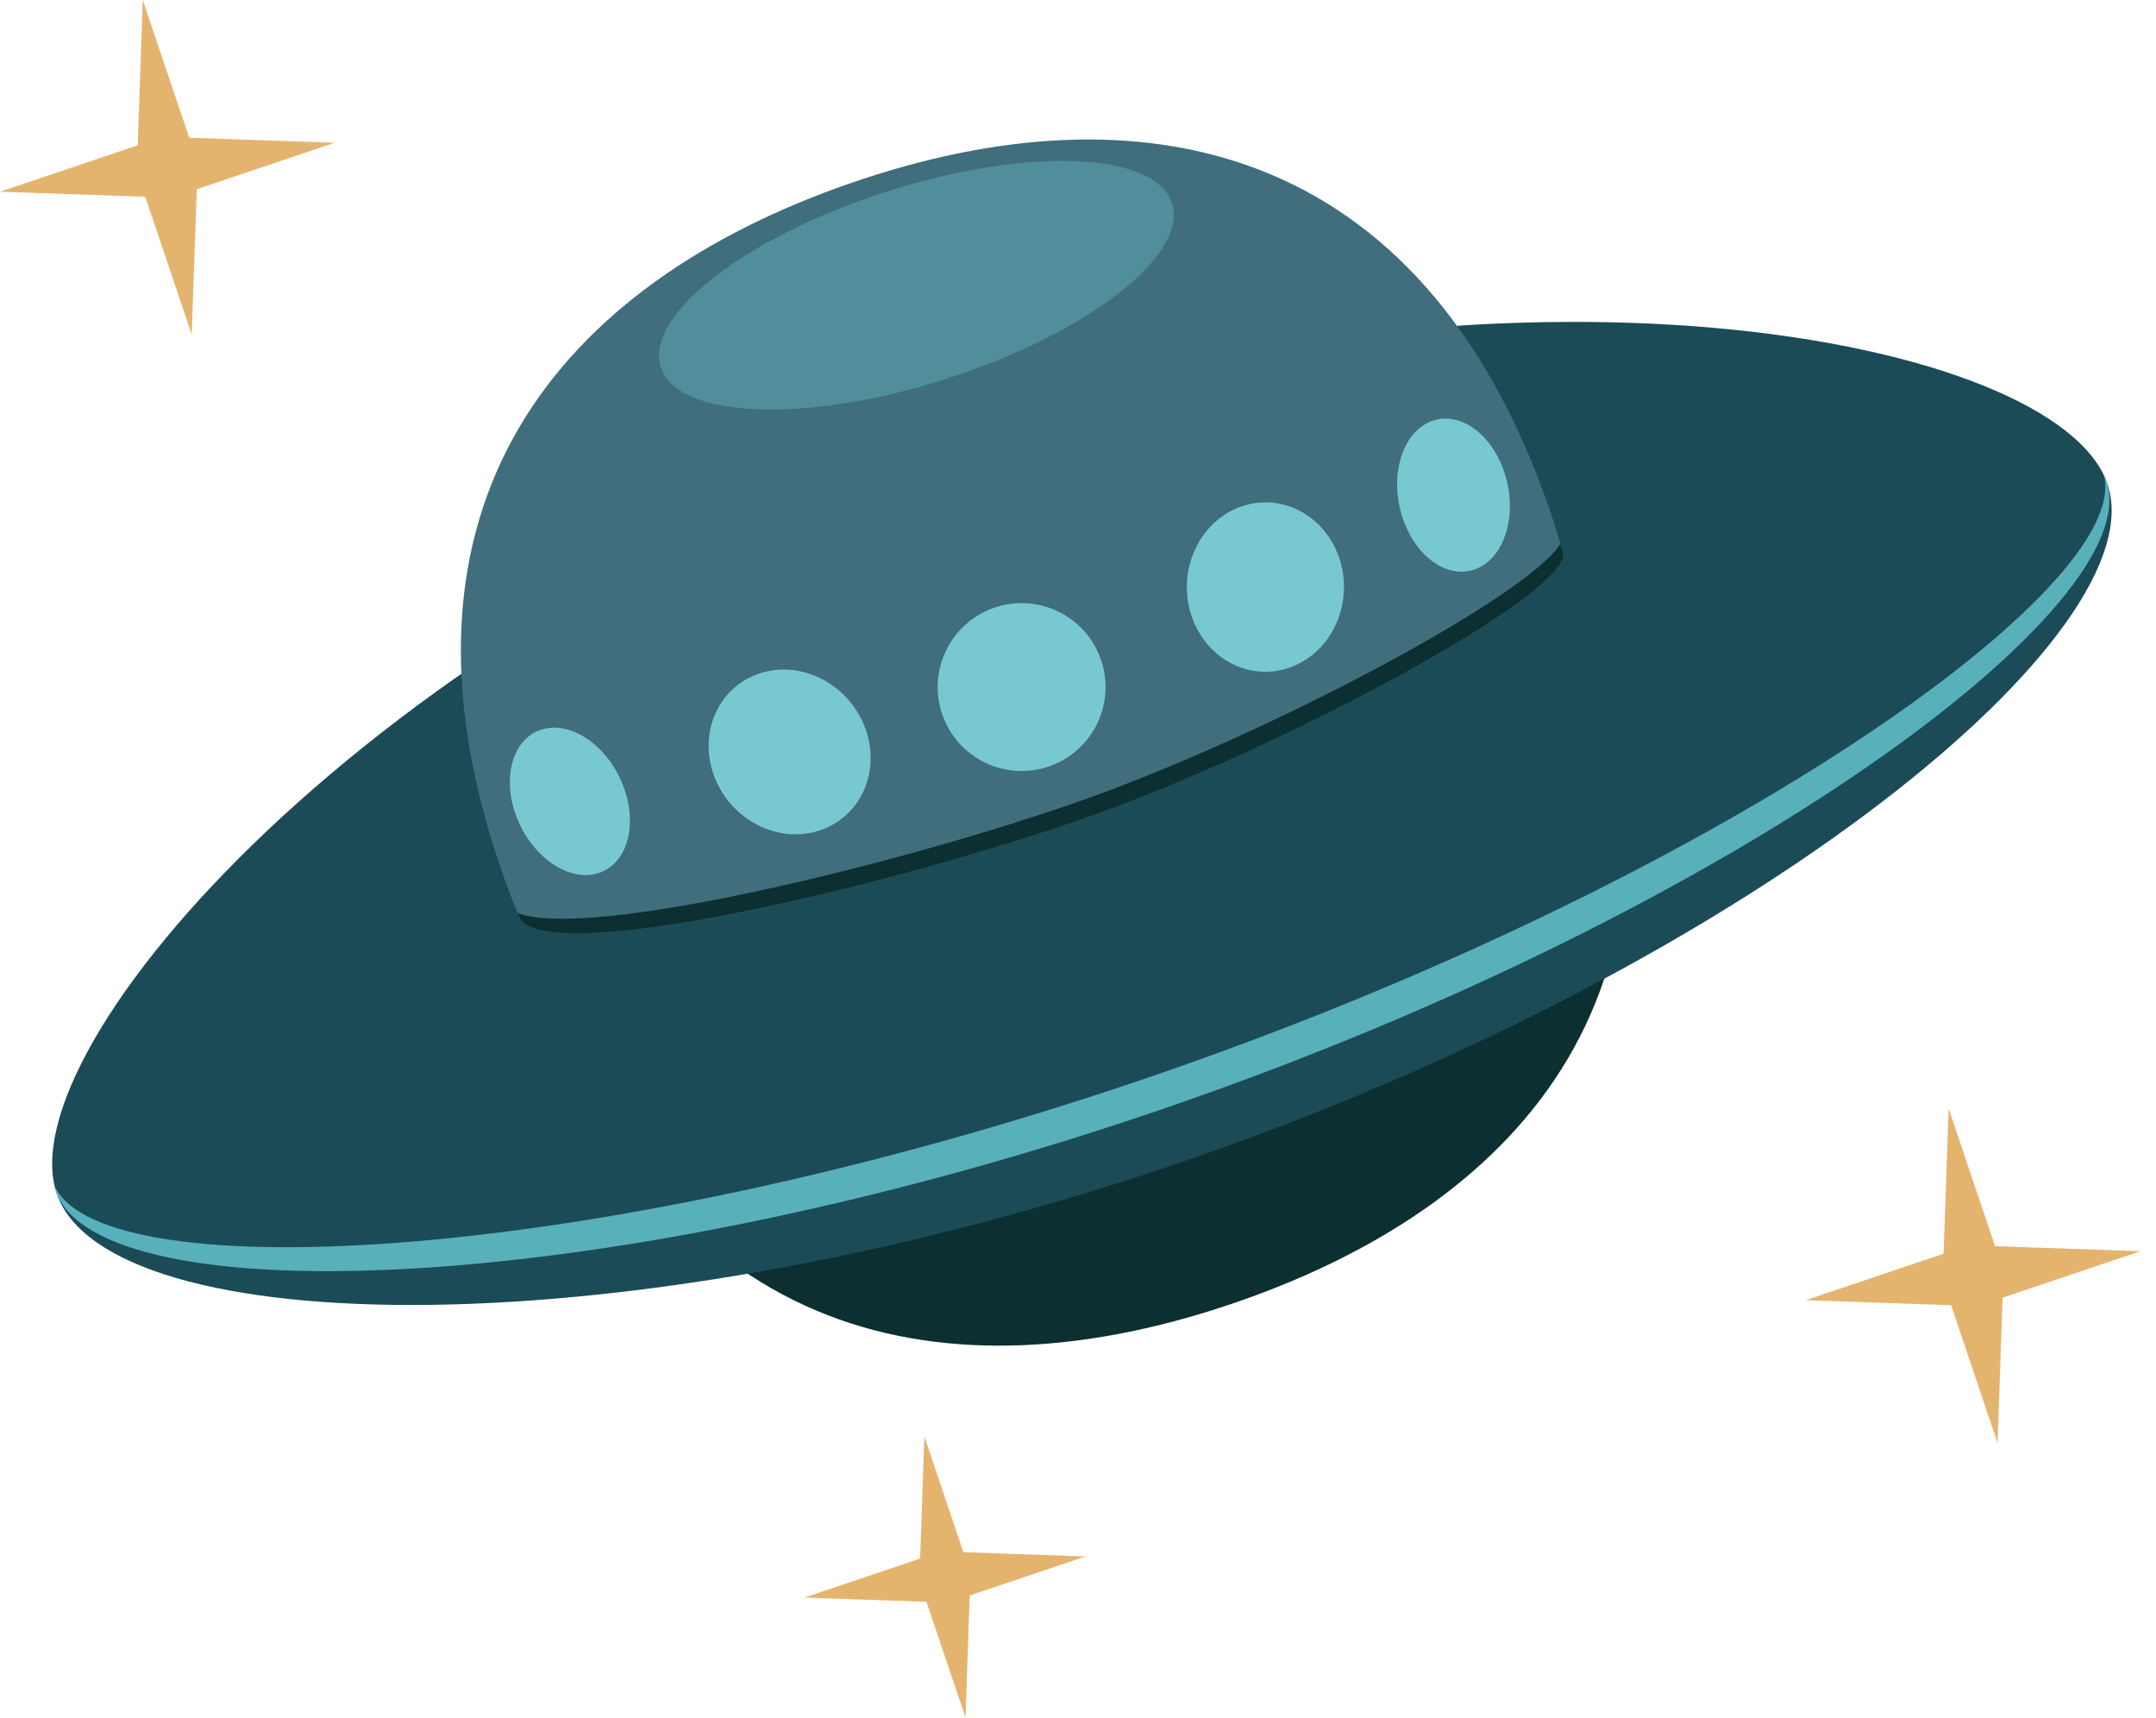 <?xml version="1.0" encoding="UTF-8"?>
<svg width="64px" height="51px" viewBox="0 0 64 51" version="1.1" xmlns="http://www.w3.org/2000/svg" xmlns:xlink="http://www.w3.org/1999/xlink">
    <title>Group 2</title>
    <g id="Page-1" stroke="none" stroke-width="1" fill="none" fill-rule="evenodd">
        <g id="Screen-1" transform="translate(-263, -329)">
            <g id="Group-2" transform="translate(263, 329)">
                <path d="M15.568,27.678 C15.696,28.122 15.832,28.566 15.986,29.01 C19.768,39.924 28.151,41.617 36.736,38.642 C45.322,35.666 50.86,29.15 47.078,18.236 C46.915,17.768 46.738,17.311 46.553,16.86 C41.976,17.207 36.397,18.396 30.568,20.415 C24.614,22.479 19.402,25.061 15.568,27.678" id="Fill-122" fill="#0C2F32"></path>
                <path d="M62.553,14.349 C64.066,18.714 52.215,28.556 35.407,34.38 C18.6,40.205 3.2,39.806 1.688,35.441 C0.175,31.075 11.113,18.599 27.92,12.774 C44.728,6.95 61.04,9.983 62.553,14.349" id="Fill-123" fill="#1C4B58"></path>
                <path d="M46.401,16.406 C46.272,15.962 46.136,15.518 45.982,15.074 C42.2,4.16 33.817,2.467 25.232,5.442 C16.646,8.418 11.108,14.934 14.891,25.848 C15.053,26.316 15.23,26.773 15.415,27.224 C16.109,28.753 26.237,26.354 32.066,24.335 C38.02,22.271 46.667,17.596 46.401,16.406" id="Fill-124" fill="#406E7D"></path>
                <path d="M32.68,19.578 C33.131,20.878 32.442,22.297 31.142,22.748 C29.842,23.198 28.423,22.51 27.972,21.21 C27.522,19.91 28.211,18.491 29.511,18.04 C30.811,17.59 32.23,18.278 32.68,19.578" id="Fill-125" fill="#78C8D2"></path>
                <path d="M25.702,21.662 C26.152,22.962 25.505,24.31 24.255,24.674 C23.006,25.038 21.628,24.278 21.178,22.978 C20.727,21.678 21.375,20.33 22.624,19.966 C23.873,19.602 25.251,20.362 25.702,21.662" id="Fill-126" fill="#78C8D2"></path>
                <path d="M35.379,18.308 C35.83,19.608 37.173,20.267 38.379,19.78 C39.586,19.292 40.198,17.843 39.748,16.543 C39.297,15.243 37.954,14.584 36.748,15.072 C35.541,15.559 34.929,17.008 35.379,18.308" id="Fill-127" fill="#78C8D2"></path>
                <path d="M41.602,15.262 C41.957,16.477 42.936,17.21 43.789,16.898 C44.642,16.586 45.046,15.348 44.691,14.133 C44.337,12.917 43.357,12.185 42.504,12.497 C41.651,12.809 41.247,14.047 41.602,15.262" id="Fill-128" fill="#78C8D2"></path>
                <path d="M18.48,23.275 C18.953,24.449 18.637,25.63 17.774,25.913 C16.911,26.196 15.827,25.473 15.354,24.299 C14.881,23.125 15.197,21.944 16.06,21.661 C16.923,21.378 18.007,22.1 18.48,23.275" id="Fill-129" fill="#78C8D2"></path>
                <path d="M34.525,31.833 C17.929,37.584 3.077,38.307 1.627,35.216 L1.661,35.364 C2.934,39.037 18.052,38.624 34.859,32.799 C51.667,26.975 63.799,17.945 62.526,14.272 L62.461,14.135 C63.235,17.461 51.12,26.082 34.525,31.833" id="Fill-130" fill="#58B0BB"></path>
                <polyline id="Fill-131" fill="#E4B46F" points="5.691 9.929 4.312 5.841 0 5.691 4.088 4.312 4.238 0 5.617 4.088 9.929 4.238 5.841 5.617 5.691 9.929"></polyline>
                <polyline id="Fill-132" fill="#E4B46F" points="59.297 42.831 57.918 38.743 53.606 38.593 57.694 37.214 57.844 32.902 59.223 36.99 63.535 37.14 59.447 38.519 59.297 42.831"></polyline>
                <polyline id="Fill-133" fill="#E4B46F" points="28.661 50.981 27.502 47.547 23.88 47.421 27.314 46.262 27.439 42.64 28.598 46.074 32.22 46.2 28.786 47.359 28.661 50.981"></polyline>
                <path d="M34.792,6.037 C35.283,7.57 32.284,9.902 28.093,11.244 C23.902,12.586 20.106,12.43 19.615,10.896 C19.124,9.362 22.124,7.031 26.314,5.689 C30.505,4.347 34.301,4.503 34.792,6.037" id="Fill-134" fill="#508E9B"></path>
                <path d="M31.867,23.846 C26.475,25.714 17.461,27.901 15.368,27.101 L15.415,27.224 C16.109,28.753 26.237,26.354 32.066,24.335 C38.02,22.271 46.667,17.595 46.401,16.406 L46.318,16.144 C45.324,17.734 37.438,21.915 31.867,23.846" id="Fill-135" fill="#0C2F32"></path>
            </g>
        </g>
    </g>
</svg>